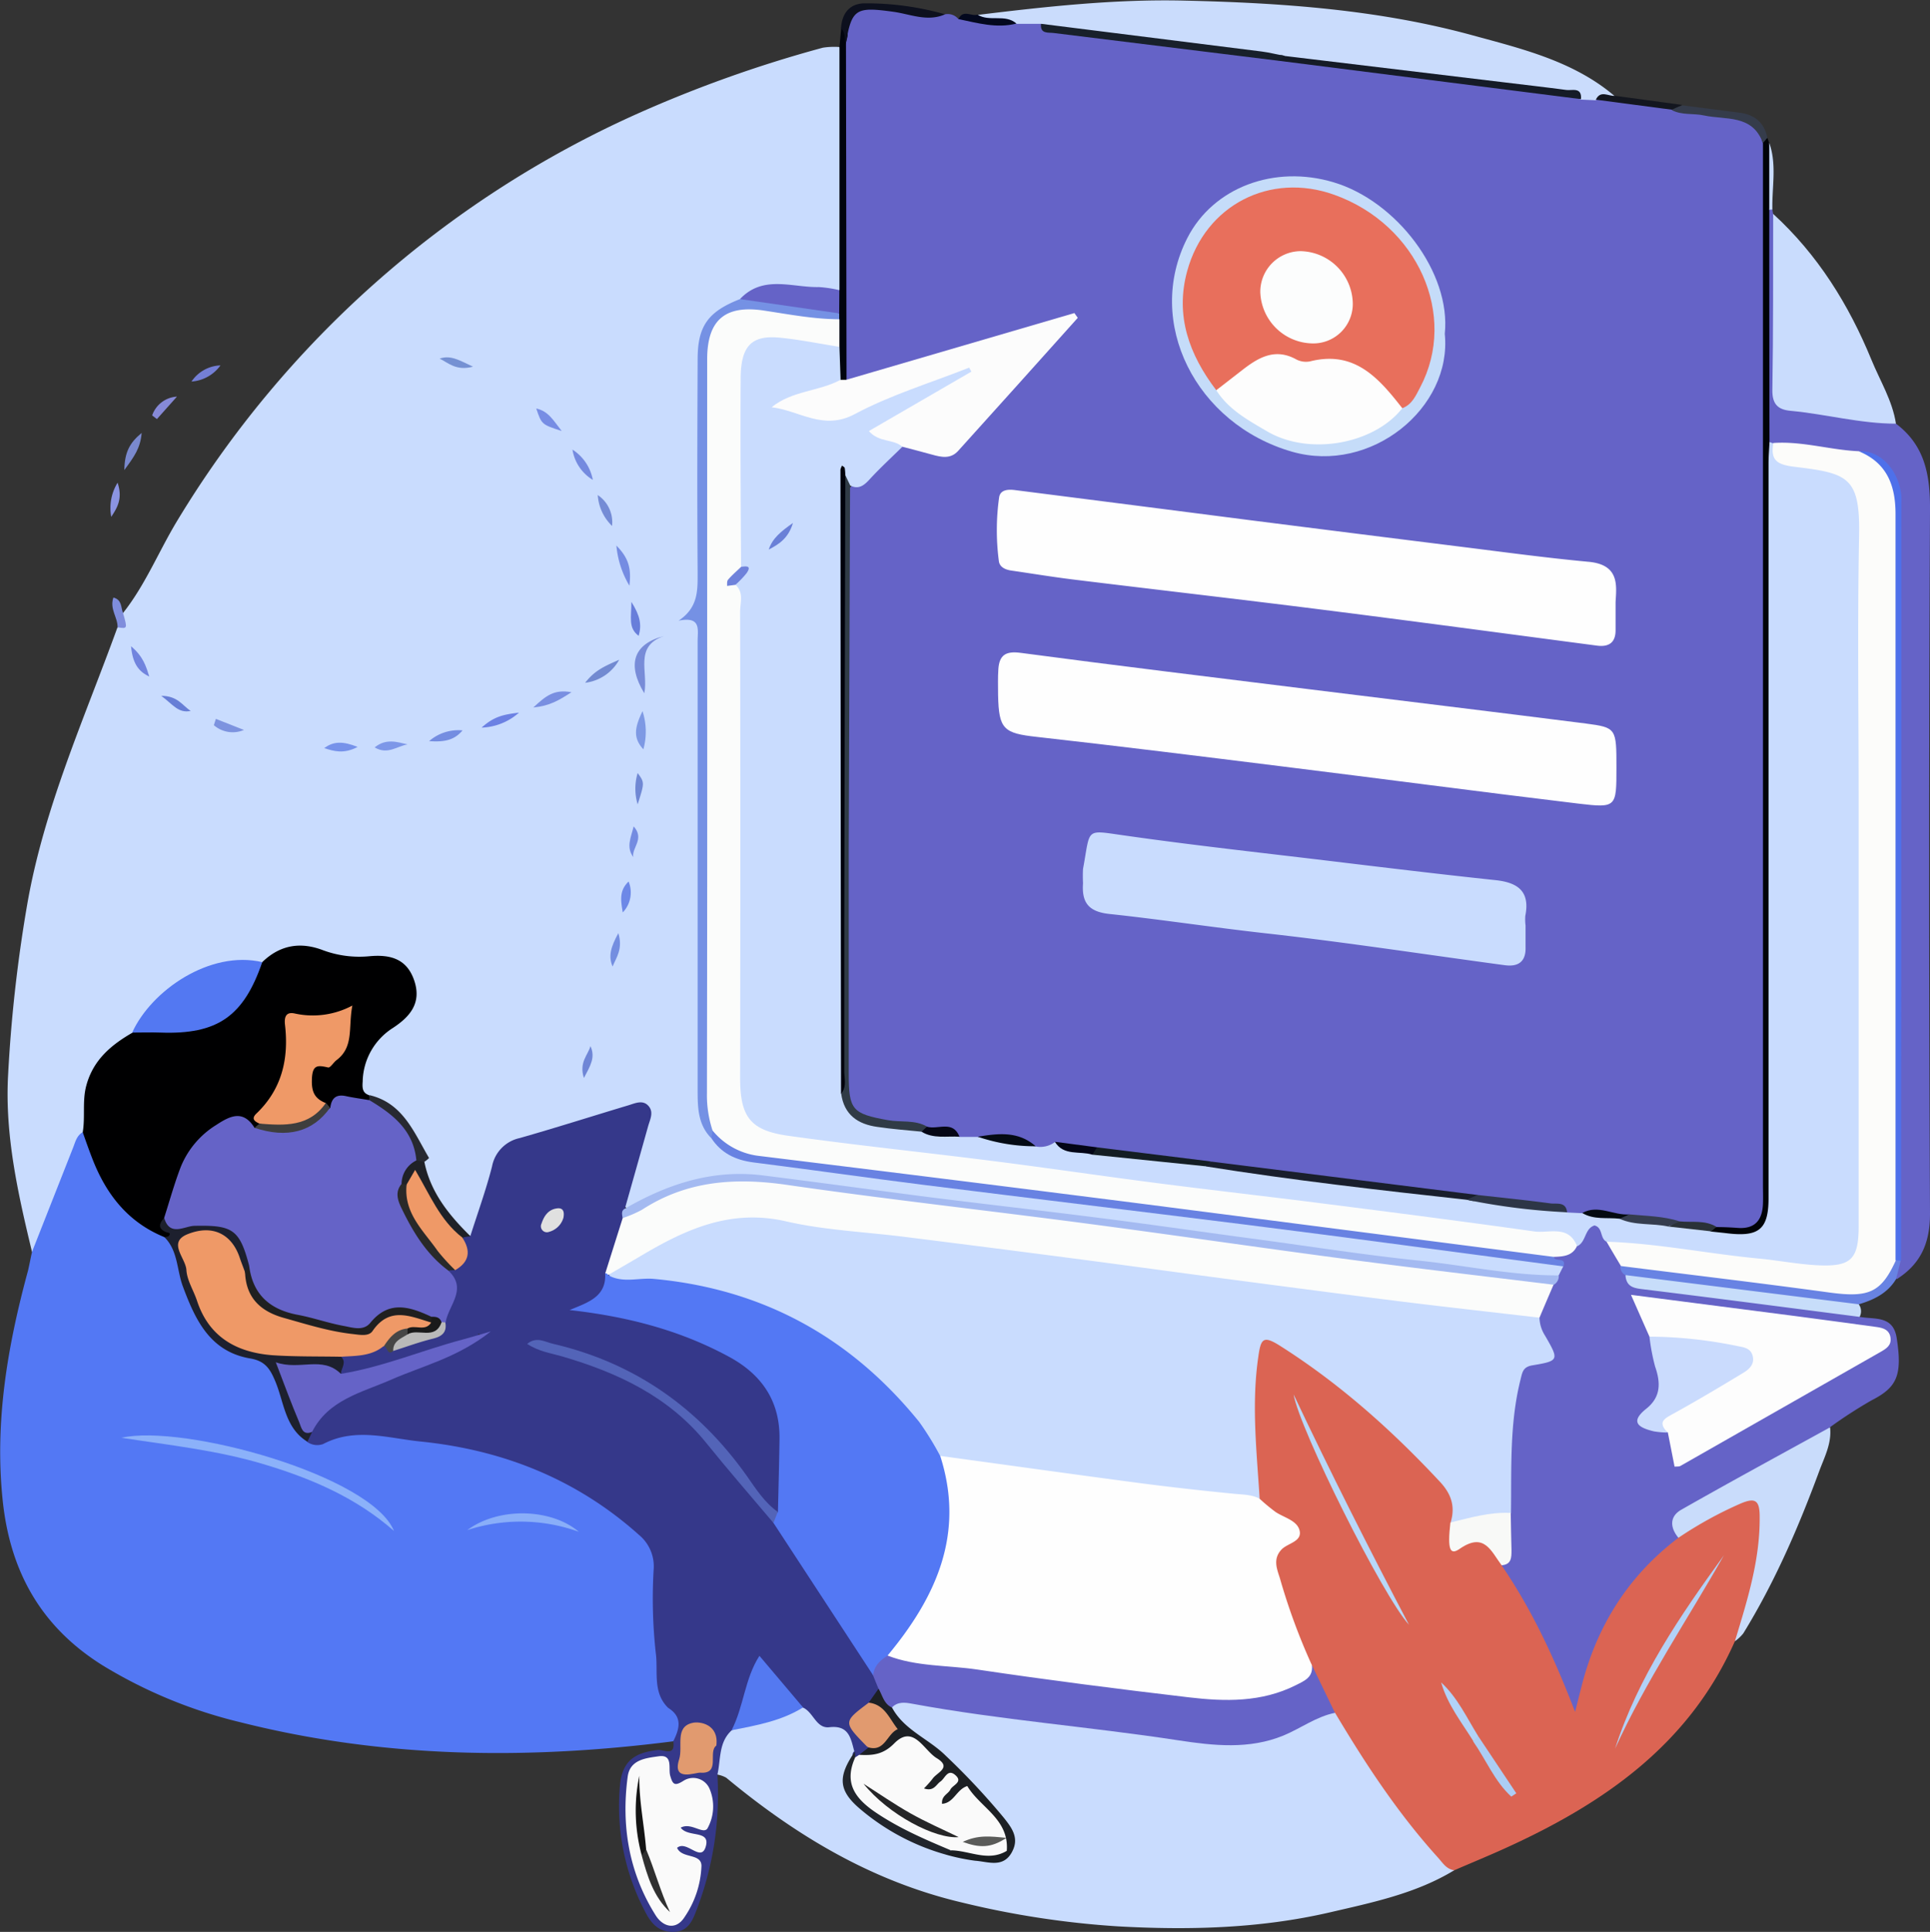 <svg xmlns="http://www.w3.org/2000/svg" viewBox="0 0 404.76 405.06"><rect x="0" y="0" width="404.76" height="405.06" fill="#333333" stroke="none"/><defs><style>.cls-1{fill:#6563c7;}.cls-2{fill:#c9dcfe;}.cls-3{fill:#5378f4;}.cls-4{fill:#db6453;}.cls-5{fill:#cadcfc;}.cls-6{fill:#c9dcfd;}.cls-7{fill:#35388a;}.cls-8{fill:#c9dcfb;}.cls-9{fill:#000308;}.cls-10{fill:#c7ddfa;}.cls-11{fill:#6883e3;}.cls-12{fill:#01040e;}.cls-13{fill:#0d101e;}.cls-14{fill:#353c4b;}.cls-15{fill:#13161f;}.cls-16{fill:#03081e;}.cls-17{fill:#7a89ce;}.cls-18{fill:#8b94e2;}.cls-19{fill:#7f8ddc;}.cls-20{fill:#8689d7;}.cls-21{fill:#747fd6;}.cls-22{fill:#fefefe;}.cls-23{fill:#fcfcfc;}.cls-24{fill:#c5dcf9;}.cls-25{fill:#303b46;}.cls-26{fill:#151b27;}.cls-27{fill:#191f2d;}.cls-28{fill:#18202b;}.cls-29{fill:#141e24;}.cls-30{fill:#2d3647;}.cls-31{fill:#040a14;}.cls-32{fill:#353d4f;}.cls-33{fill:#050716;}.cls-34{fill:#030516;}.cls-35{fill:#2a3238;}.cls-36{fill:#040b11;}.cls-37{fill:#000001;}.cls-38{fill:#7591e4;}.cls-39{fill:#a4baf1;}.cls-40{fill:#6882e2;}.cls-41{fill:#5378f2;}.cls-42{fill:#1f2127;}.cls-43{fill:#272931;}.cls-44{fill:#788cd8;}.cls-45{fill:#798fe1;}.cls-46{fill:#778de4;}.cls-47{fill:#7692ea;}.cls-48{fill:#7e99e4;}.cls-49{fill:#748adf;}.cls-50{fill:#748de1;}.cls-51{fill:#7d93df;}.cls-52{fill:#748ee0;}.cls-53{fill:#748ce1;}.cls-54{fill:#728ad1;}.cls-55{fill:#7d97e8;}.cls-56{fill:#758ce2;}.cls-57{fill:#748bd5;}.cls-58{fill:#7184de;}.cls-59{fill:#6d88e7;}.cls-60{fill:#7088d4;}.cls-61{fill:#7591d3;}.cls-62{fill:#6f86d6;}.cls-63{fill:#687eda;}.cls-64{fill:#6c81e3;}.cls-65{fill:#677ed6;}.cls-66{fill:#1d202e;}.cls-67{fill:#8bb1fa;}.cls-68{fill:#89aef9;}.cls-69{fill:#f8f9f7;}.cls-70{fill:#b8d8f9;}.cls-71{fill:#b2d2f7;}.cls-72{fill:#accdf4;}.cls-73{fill:#5479f1;}.cls-74{fill:#1d2024;}.cls-75{fill:#21252c;}.cls-76{fill:#1a1e21;}.cls-77{fill:#fbfcfb;}.cls-78{fill:#fcfcfa;}.cls-79{fill:#fdfdfd;}.cls-80{fill:#cadbfd;}.cls-81{fill:#4e70ea;}.cls-82{fill:#fafafa;}.cls-83{fill:#e19a6f;}.cls-84{fill:#00020c;}.cls-85{fill:#6a80d7;}.cls-86{fill:#6f82db;}.cls-87{fill:#e86f5c;}.cls-88{fill:#ef9967;}.cls-89{fill:#5364b8;}.cls-90{fill:#292929;}.cls-91{fill:#b9b9b9;}.cls-92{fill:#e0e0e0;}.cls-93{fill:#464646;}.cls-94{fill:#3e3e3e;}.cls-95{fill:#202020;}.cls-96{fill:#303030;}.cls-97{fill:#141414;}.cls-98{fill:#fcfdfd;}.cls-99{fill:#1a1a1a;}.cls-100{fill:#262627;}.cls-101{fill:#5a5b59;}</style></defs><title>imgAsset 7</title><g id="Layer_2" data-name="Layer 2"><g id="Layer_1-2" data-name="Layer 1"><path class="cls-1" d="M198.2,3A2.88,2.88,0,0,1,201,4c4.16-.61,8.34.59,12.5-.1a8.76,8.76,0,0,1,5,.47c5.43,2.19,11.28,2.29,16.94,3,11,1.31,21.87,2.87,32.82,4.15,17.35,2.08,34.7,4.18,52,6.56,3.76.51,7.54.78,11.28,1.44a16.68,16.68,0,0,1,3.45.28c5,2.19,10.51,1.67,15.73,2.73a81.93,81.93,0,0,0,10.18,1.31c5,.19,8.47,2.1,9.73,7.19.25,7,.55,13.94.56,20.9q.12,97.19.05,194.38v2.49c-.07,8.73-1.56,10.17-10.24,9.85-2.82-.91-5.79-.77-8.68-1.17-3.4-.89-6.94-1-10.37-1.65-3.4.37-6.7-1.39-10.13-.5a6.06,6.06,0,0,1-3.21-.39c-4.15-1.73-8.58-1.86-12.95-2.14-2.15-.13-4.19-.75-6.31-.92-12.18-1.46-24.34-2.94-36.49-4.56-6.24-.83-12.51-1.37-18.72-2.43-7.89-.9-15.78-1.77-23.63-3-3,.19-5.78-1-8.73-.91a8.16,8.16,0,0,1-4.62.06,23.51,23.51,0,0,0-12.21-1.64A6.85,6.85,0,0,1,201,239c-2.36-1.82-5.36-.92-7.94-1.84a75.92,75.92,0,0,1-9.82-1.42c-4.05-1.06-6.22-3.55-6.39-7.75,0-.83,0-1.66,0-2.49q0-58.93,0-117.86a24.85,24.85,0,0,1,.19-4c3.53-4.2,8-7.34,12.21-10.81a2.59,2.59,0,0,1,1.47-.09c7.06,3.32,11.61-.37,15.6-5.55,5.15-6.68,11.17-12.63,17-19.6-14.06,4.1-27.47,7.84-40.81,11.84-2.19.65-4.82,2.43-6.34-1.18-.66-21.78-.21-43.56-.25-65.34a6.39,6.39,0,0,1,.72-2.87c.19-1,.46-1.91.61-2.9.71-4.68,2-5.9,6.82-5.7S193.43,2.94,198.2,3Z"/><path class="cls-2" d="M25.8,128.53c4.66-5.87,7.45-12.84,11.28-19.2A215.72,215.72,0,0,1,133.32,24a265.6,265.6,0,0,1,39.25-14,15.42,15.42,0,0,1,3.48-.14c1.2,1.27.64,2.85.64,4.28q.06,22.92,0,45.83c-1.42,3-4,1.55-6.08,1.49-5.25-.17-10.61-1.28-15.27,2.32-5.6,2.38-7.78,6.65-7.71,12.65.16,13.63.08,27.26,0,40.89a44.35,44.35,0,0,1-1,10.34c-.77,3.2,1.1,6.6,1.08,10.1-.14,29.75-.09,59.5-.08,89.25,0,3.67.06,7.32,2.43,10.44,2.47,4,6.66,4.82,10.76,5.32,16.92,2.09,33.85,4.13,50.75,6.35,19.2,2.53,38.44,4.76,57.62,7.45Q294.57,260.15,320,263a20.71,20.71,0,0,1,7.65,1.93c1,1.38.06,2.17-.86,3-2.72,1.18-5.55.84-8.34.44-17.2-2.49-34.5-4.24-51.72-6.69-16.39-2.32-32.79-4.61-49.23-6.54-16.95-2-33.83-4.39-50.76-6.45-7.28-.89-14.48-1.49-21.76,0-4.62,1-8.16,4.51-12.9,5-2.53-1.23-1.52-3.34-1.12-5.13.87-3.87,2.12-7.64,3.19-11.46.85-3,.17-4.67-3.31-3.62q-10.68,3.24-21.37,6.4c-3.53,1-4.63,3.79-5.61,6.92-1.35,4.33-1.19,9.25-4.82,12.73-6.71-3.11-9.6-8.94-11.18-15.71,0-5.43-3.77-8.44-7.36-11.53-1.24-1.07-3-1.45-4.18-2.68-2.49-4.69-.46-8.59,2.21-12.36A12.88,12.88,0,0,1,81,214.89c2.89-2.33,6-4.71,4.29-9s-5.58-4.06-9.27-4.07a17.28,17.28,0,0,1-6.36-.77,14.62,14.62,0,0,0-13.75,1.3c-3.67.9-7.51,0-11.18,1.26C37.49,206,32.53,211,28.4,217.11c-8,4.47-9.95,11.92-10.11,20.29C14.9,244,12.49,251,9.89,258c-.65,1.73-.62,4.07-3.17,4.51C3.77,250.27,1,238,1.7,225.38a302.55,302.55,0,0,1,3.93-35.29c3.49-20.53,12-39.25,19-58.53C26.14,131,24.66,129.25,25.8,128.53Z"/><path class="cls-3" d="M6.72,262.46q4.3-10.9,8.6-21.81c.48-1.21.75-2.52,2-3.25,1.45.47,2,1.75,2.33,3,2.41,8.5,8.33,14,15.51,18.51A9,9,0,0,1,38,264a69.75,69.75,0,0,0,3,8.93c2.14,5,5.21,9.31,11.08,10.32,4.36.75,6.26,3.51,7.54,7.47,1.22,3.8,1.59,8.25,5.83,10.41,7.17-1.48,14.28-1.07,21.56-.4a84.14,84.14,0,0,1,47.79,19.89c3.08,2.6,3.91,5.95,3.94,9.76.06,7.28-.46,14.59.9,21.82.34,1.8.37,3.64,1.65,5.11,2.08,2.62,3.76,5.24-.08,7.79-30.51,3.91-60.85,3.57-90.83-4a100.47,100.47,0,0,1-28.83-11.9c-12.93-8.07-19.46-19.7-21-34.74-1.7-16.48,1.05-32.34,5.34-48.1C6.19,265.05,6.43,263.75,6.72,262.46Z"/><path class="cls-4" d="M363.82,344.16c-9.69,21.92-27.94,34.28-48.83,43.67-3.32,1.49-6.69,2.88-10,4.31-2.59,1.17-3.5-1-4.77-2.41-8.35-9.1-14.95-19.42-21.19-30-1.76-3.39-3.79-6.67-5-10.31-2.65-5.38-4.36-11.1-6.24-16.75-1.16-3.48-1.41-6.83,1.54-9.68,1.76-1.7.79-2.89-.82-3.94-2.07-1.35-4.35-2.49-5.22-5.09-1.63-9.88-2.18-19.75-.51-29.7.81-4.81,2.08-5.7,6.09-3.27,13.31,8.07,24.66,18.49,35,30a8,8,0,0,1,1.6,7.92c-.16,2.39-.75,4.93,3.35,3.81s5.23,2.58,7.17,4.89a125.63,125.63,0,0,1,14.11,27.67c2.86-13.36,9.58-25.47,21.75-34.22a46.65,46.65,0,0,1,12.57-6.83c4.1-1.47,5.51-.51,5.74,3.87A45.72,45.72,0,0,1,363.82,344.16Z"/><path class="cls-2" d="M280,359.15c6.37,10.7,13.19,21.07,21.58,30.34,1,1.11,1.75,2.42,3.4,2.65-8,4.87-17.12,6.75-26.09,8.83-14.64,3.39-29.56,3.76-44.44,2.93a187.86,187.86,0,0,1-32.71-5c-18.85-4.44-34.78-14-49.43-26.16a5.75,5.75,0,0,0-1.83-.65c-1.95-3.78-.39-6.79,2.11-9.59,4.93-2.14,10.22-3.15,15.31-4.79a43.76,43.76,0,0,1,10,4.54,4.81,4.81,0,0,1,2,4.72c-2.78,7.88-2.57,8.64,4.23,13.51a45.57,45.57,0,0,0,14.54,7.2c4.16.57,8.36,3.14,12.43-.26.92-3.06-1.25-4.9-2.78-7-4.88-6.59-11.1-11.78-17.4-16.91-2-1.61-5.22-2.95-3.53-6.68,2-1.39,4.13-1,6.26-.63,20.49,3.25,41.12,5.37,61.68,8.08,5.77.76,11.16-.76,16.36-3.24C274.24,359.85,276.71,357.63,280,359.15Z"/><path class="cls-1" d="M352,322.43c-10.41,7.88-17,18.28-20.24,30.85-.41,1.59-.81,3.18-1.43,5.65-4.28-11.15-9-21.34-15.39-30.69,1-3.67.42-7.43.61-11.14-.08-8.29-.3-16.58,1.27-24.78.63-3.28.95-6.66,5.13-7.61,1.66-.38,1.83-1.7,1.26-3.15s-1.3-2.7-1.3-4.25c.27-2.88,1.6-5.37,2.92-7.87a15.8,15.8,0,0,1,2.09-2.08c.31-.62.62-1.24.94-1.86-.08-1.27-2.94-.27-1.95-2.4,1.35-1.05,3.2-1.35,4.29-2.8.32-.37.61-.77.9-1.16,3.17-4.18,3.72-4.13,6.6.58,1,1.83,2,3.71,3,5.54.5.86,1.06,1.68,1.63,2.49,5.13,2.66,10.86,2.33,16.32,3,9,1,17.92,2.66,26.95,3.35a6,6,0,0,1,4.37,2c3.07.6,7-.38,7.79,4.34,1.25,7.94.08,10.45-5.24,13.16a97.28,97.28,0,0,0-8.75,5.66c-2.57,3.19-6.32,4.72-9.74,6.63-6.05,3.39-12,7.07-18.09,10.32C353.37,317.58,351.76,319.37,352,322.43Z"/><path class="cls-1" d="M371.67,43.85l.2,1c1.41,2.22,1.46,4.7,1.46,7.21,0,8.47,0,16.94,0,25.41,0,6.52.55,6.82,6.89,7.82,5.84.92,11.95.68,17.4,3.54,6.06,4.56,7.18,10.74,7.14,18q-.36,73.85,0,147.67c0,6.22-2,10.55-7,13.72-1.24-1.65-.16-3.46-.38-5.19q0-77.69,0-155.35c0-7.23-1.93-10.21-7.36-11.74-6.15-.74-12.36-1.16-18.45-2.47a2.29,2.29,0,0,1-1.15-1.38q-.11-23.76,0-47.51C370.49,43.81,370.93,43.56,371.67,43.85Z"/><path class="cls-5" d="M218.28,5l-5.07,0c-2.66-.9-5.89.68-8.18-1.87,14.42-1.76,28.89-3.35,43.41-3,20.29.46,40.64,1.88,60.26,7.24,10.42,2.85,21.37,5.44,30,12.84-1.15,1.27-2.83-.09-4.05.81l-3.11-.14c-5.44-2.34-11.34-2.06-17-2.85q-22.62-3.11-45.33-5.66c-15.38-2.22-30.81-4-46.24-5.9A9.43,9.43,0,0,1,218.28,5Z"/><path class="cls-6" d="M397.62,88.83c-7.46,0-14.68-2-22.06-2.69-2.71-.24-3.92-1.4-3.86-4.45.21-12.28.14-24.56.17-36.84,9.34,8.53,15.85,19,20.61,30.59C394.29,79.86,396.88,84,397.62,88.83Z"/><path class="cls-7" d="M153.45,362.8c-2.78,2.53-2.26,6.12-3,9.3a67.41,67.41,0,0,1-4.26,28.1c-.86,2.24-1.74,4.81-4.92,4.86s-4.72-1.77-6-4.3a47.39,47.39,0,0,1-5.26-26.3c.45-5.4,3.3-7,7.93-7.54,1.2-.14,3.74,1.5,3.26-1.83,1.26-2.52,2-5-.94-6.91,1.22-4.65,5.78-6.46,8.56-9.8,1.71-2,2.74-5,5.65-6,1.12-.38.3-.87.12-1.38-1.14-3.23.89-4.64,3.45-5.26,2.76-.66,8.82,2.23,8.38,3.9-.59,2.23-1.4,4.75-3.58,6.21a10.42,10.42,0,0,0-2.76,2c-1.94,3.12-2.2,6.82-3.58,10.12C155.74,359.79,155.53,361.89,153.45,362.8Z"/><path class="cls-8" d="M352,322.43c-1.81-2.18-1.86-4.49.61-5.89,10.33-5.88,20.78-11.54,31.19-17.27.38,3.27-1.13,6.15-2.2,9-4.37,11.84-9.36,23.42-16,34.21a8.69,8.69,0,0,1-1.76,1.65c2.59-8.54,5.29-17,5.2-26.15,0-3.49-1-4-4-2.73A82,82,0,0,0,352,322.43Z"/><path class="cls-9" d="M371.05,44q0,24.33.05,48.67c1.69,2.91,1.27,6.15,1.27,9.25q.09,73.68,0,147.38c0,9.8-4.29,12.91-13,9.73-1-1-.93-1.64.62-1.75,1.49,0,3,.07,4.48.18,3.65.25,5.13-1.71,5.26-5.07.05-1.33,0-2.66,0-4q0-109.2,0-218.4c-.49-1.06.06-1.19.93-1.05l.36,1A77.57,77.57,0,0,1,371.05,44Z"/><path class="cls-10" d="M390,276.11c-15-1.93-29.93-3.89-44.91-5.73-2.11-.26-4-.32-4.2-3,4.44-2.94,9-.37,13.37.09,9.62,1,19.22,2.32,28.83,3.57,2.43.32,4.93.47,6.76,2.47A2.49,2.49,0,0,1,390,276.11Z"/><path class="cls-11" d="M389.83,273.47l-49-6.13a2,2,0,0,1-1-1.89c1.65-1.78,3.68-1,5.59-.79,12,1.22,24,2.88,35.88,4.64,6.48.95,11.74.31,15.71-5.27a1.71,1.71,0,0,1,1.6.28c-.31,1.31-.63,2.62-1,3.93C395.85,271.14,393,272.54,389.83,273.47Z"/><path class="cls-12" d="M176.05,60.79V9.88c.12-1.32.24-2.63.37-4,2.27.57,1,2.13,1,3.36q.06,35.18.11,70.34a1.16,1.16,0,0,1-1.55,0c-1.39-2-1-4.36-1.07-6.62,0-1.93,0-3.87,0-5.8,0-.55,0-1.1,0-1.66C174.89,63.87,174.93,62.19,176.05,60.79Z"/><path class="cls-13" d="M177.37,9.29c-.32-1.12,0-2.43-1-3.36.22-3.26,1.91-5.3,5.23-5.23A60,60,0,0,1,198.2,3c-3.64,1.62-7.21,0-10.71-.51C179.49,1.38,178.61,1.76,177.37,9.29Z"/><path class="cls-14" d="M370.65,28.9,369.72,30c-2.17-6.09-7.86-4.81-12.39-5.8-2.21-.48-4.6,0-6.72-1.12.44-1,1.59-.44,2.2-1l11.72,1.51C367.79,23.92,370,25.57,370.65,28.9Z"/><path class="cls-15" d="M352.81,22l-2.2,1-15.93-2.1c1-2.1,2.68-.65,4.05-.81Z"/><path class="cls-16" d="M205,3.07c2.51,1.59,5.79-.22,8.18,1.87C209,6,205,4.83,201,4,202,1.89,203.72,3.5,205,3.07Z"/><path class="cls-6" d="M371.05,44q0-7,0-14.05c1.63,4.59.54,9.3.66,14A1.87,1.87,0,0,0,371.05,44Z"/><path class="cls-17" d="M29.71,90.77c-.26,3.22-1.59,5-3.64,7.79C26.15,94.83,27.15,92.88,29.71,90.77Z"/><path class="cls-18" d="M23.33,108.37a10.09,10.09,0,0,1,1.33-7.16C25.81,104.64,24.5,106.57,23.33,108.37Z"/><path class="cls-19" d="M25.8,128.53c.95,3.32.95,3.32-1.15,3,.08-2.05-1.71-3.81-.87-6.24C25.62,125.74,25.33,127.4,25.8,128.53Z"/><path class="cls-20" d="M31.91,87.1a5.85,5.85,0,0,1,5.2-3.94l-4.2,4.71Z"/><path class="cls-21" d="M40.16,80a7.66,7.66,0,0,1,6.08-3.39A8.19,8.19,0,0,1,40.16,80Z"/><path class="cls-2" d="M176.05,72.74l.24,6.9c-3.07,3.9-8,3.43-11.89,5,6.71,3.82,13.24,2,19.62-1.17C189.24,81,194.85,79.4,200.11,77c1.26-.59,3.11-1.62,3.91.19.67,1.51-.93,2.71-2.21,3.46-5.4,3.16-11,5.91-16.18,9.4.55,2.11,3.81,1.09,3.59,3.65-2.28,2.25-4.65,4.42-6.82,6.78-1.22,1.34-2.35,2.22-4.16,1.29-.46-.14-.76-.88-1.35-.34.65,1.83.32,3.67.32,5.48q0,60.54,0,121.07c.08,4.55,2.49,6.89,6.91,7.48,3.1.42,6.23.62,9.31,1.2,2.44,1.29,5.43,0,7.78,1.72l3.82,0c4.09.43,8.23.54,12.16,2a5.15,5.15,0,0,0,4.07-.94,21.21,21.21,0,0,0,8.93,2c7.63.53,15.14,1.94,22.75,2.59,18.16,2.5,36.36,4.76,54.57,6.93,7,1.57,14.25,1.1,21.12,3.26l3.18.15c2.66-.08,5.26.7,7.92.64,3.46.38,6.86,1.24,10.35,1.43,2.9.78,6,.29,8.8,1.78,1.16.13,2.31.24,3.47.38,6.57.76,8.55-.89,8.55-7.39q0-77,0-154.08c0-1.49.13-3,.2-4.46a4.2,4.2,0,0,0,.78.26c1.92,2.62,4.73,3.35,7.76,3.9,9.25,1.67,11.66,4.45,11.67,13.63q.07,72.52,0,145.06c0,9.15-3.21,12.17-12.16,11.21-12-1.29-24.07-2.93-36.11-4.38a13.19,13.19,0,0,1-6.11-2c-1.43-.69-.72-2.94-2.53-3.41-2.09.65-1.73,3.42-3.57,4.33-14.3-3.11-28.89-4.22-43.35-6.14-25.51-3.37-51-6.54-76.58-9.71-14.49-1.79-29-3.84-43.46-5.57-10.89-1.29-13.65-4.61-13.67-15.62q0-50.07,0-100.12c-.37-2.39,2.29-4.63.37-7.13-.76-12.74-.56-25.48-.17-38.21.23-7.55,3.91-10.31,11.47-9.13C169,70.21,173.23,69.27,176.05,72.74Z"/><path class="cls-22" d="M338.82,126.29c0,2.55,0,4.21,0,5.87,0,2.59-1.43,3.53-3.89,3.21-19.31-2.54-38.62-5.14-57.95-7.58-17.2-2.17-34.43-4.14-51.63-6.25-4.43-.54-8.84-1.27-13.26-1.91-1.24-.18-2.46-.72-2.61-2a49.47,49.47,0,0,1,.06-13.37c.26-1.6,1.9-1.68,3.27-1.51q24.57,3.13,49.13,6.29,22.13,2.81,44.24,5.57c9,1.12,18,2.35,27.06,3.19C339.71,118.44,339,122.84,338.82,126.29Z"/><path class="cls-22" d="M339,161c0,8.21,0,8.44-7.83,7.51-20.67-2.48-41.3-5.22-62-7.78-17.23-2.14-34.45-4.29-51.7-6.22-7-.77-8-1.59-8.15-8.77,0-1.83-.07-3.66.06-5.48.21-2.88,1.52-3.79,4.63-3.38,20.31,2.7,40.65,5.16,61,7.69,19.18,2.38,38.37,4.69,57.55,7.13C339,152.55,339,152.69,339,161Z"/><path class="cls-2" d="M319.94,194.07c0,1.49,0,3,0,4.48.11,3.12-1.55,4.21-4.39,3.82-16.66-2.24-33.29-4.81-50-6.67-11-1.22-21.92-2.9-32.91-4.07-4.41-.48-5.79-2.45-5.51-6.43a29.48,29.48,0,0,1,0-3c1.62-8.75.3-8.18,8.88-7,14,2,28.15,3.55,42.24,5.24,11.79,1.42,23.58,2.85,35.39,4.1,4.71.5,7.27,2.37,6.25,7.48A10.16,10.16,0,0,0,319.94,194.07Z"/><path class="cls-23" d="M189.22,93.66c-1.85-1.66-4.83-.81-7-3.28l21.5-12.46-.47-.84c-8,3.18-16.43,5.7-24,9.75-6.64,3.54-11.59-.76-17.43-1.44,4.33-3.51,9.91-3.29,14.45-5.75h1.18l47.87-14,.71,1q-12.53,14-25.07,27.88c-1.6,1.79-3.56,1.34-5.53.79S191.3,94.21,189.22,93.66Z"/><path class="cls-24" d="M303,70c1.57,15.53-15.48,29.44-32,24.72-20.22-5.79-31-27.16-22-44.8,5.45-10.68,18.31-15.41,30.67-11.7C292.85,42.13,304.35,57.16,303,70Z"/><path class="cls-25" d="M177.28,99.62l1,2.11q-.13,38.07-.28,76.15c0,15.77,0,31.54,0,47.3,0,7.55.75,8.33,8.18,9.68,2.75.5,5.69-.13,8.27,1.37-.12.64-.76.71-1.16,1.05-3.1-.31-6.2-.54-9.28-1-4.09-.56-7-2.53-7.6-7,.71-1.77.36-3.61.36-5.42q0-59.47,0-118.95C176.78,103.19,176.27,101.32,177.28,99.62Z"/><path class="cls-26" d="M269.41,11.73l46.25,5.56c4.27.52,8.54,1,12.8,1.57,1.2.18,3.32-.7,3.11,1.93l-63.51-8.06C268,11.7,268.38,11.29,269.41,11.73Z"/><path class="cls-27" d="M307.58,251.55c-18.31-2-36.59-4.1-54.77-7,.17-.63.8-.7,1.23-1l55.83,7C309.81,252.5,308.53,251.64,307.58,251.55Z"/><path class="cls-28" d="M269.41,11.73l-1.35,1Q244.51,9.84,221,6.92c-1.17-.15-2.9.25-2.68-1.93q23.15,2.89,46.28,5.81C266.19,11,267.79,11.42,269.41,11.73Z"/><path class="cls-29" d="M254,243.53l-1.23,1-23.68-2.43c-.22-.84.28-1.24,1-1.54Z"/><path class="cls-30" d="M307.58,251.55l2.29-1c5.1.57,10.21,1.08,15.3,1.77,1.29.17,3.24-.44,3.48,1.86A137,137,0,0,1,307.58,251.55Z"/><path class="cls-31" d="M217.21,240.34a37.25,37.25,0,0,1-12.16-2C209.33,237.63,213.57,237.12,217.21,240.34Z"/><path class="cls-32" d="M349.89,257.17c-3.38-.75-7-.14-10.23-1.64.4-1,1.44-.46,2.07-.91,3.53.35,7.11.35,10.53,1.47C351.82,257.21,350.59,256.6,349.89,257.17Z"/><path class="cls-33" d="M193.25,237.28l1.16-1.05c2.27.7,5.43-1.45,6.82,2.11C198.55,238.16,195.75,238.82,193.25,237.28Z"/><path class="cls-34" d="M230.08,240.56l-1,1.54c-2.64-.84-6,.34-7.85-2.7Z"/><path class="cls-35" d="M349.89,257.17l2.37-1.08c2.59.26,5.3-.33,7.71,1.14l-1.07.95Z"/><path class="cls-36" d="M341.73,254.62l-2.07.91c-2.62-.3-5.38.28-7.83-1.2C335.19,252.47,338.42,254.91,341.73,254.62Z"/><path class="cls-7" d="M159.27,347.18c.2-3,4.33-1.77,5.32-5.39.67-2.42.13-2.21-1-3.32-1.64-1.62-4.24.07-5.62-1.93-1,.85-2.37,1.52-2.87,2.6-.84,1.84,1.49,2.19,2,3.09-6.5,4.42-10.59,11.38-16.88,15.95-3.44-3.25-2.16-7.74-2.69-11.6a104.23,104.23,0,0,1-.45-17.41,8.56,8.56,0,0,0-3.09-7.36c-13.09-11.72-28.62-17.83-45.84-19.57-6.71-.68-13.66-3-20.37.53a3.64,3.64,0,0,1-3.36-.45,3.26,3.26,0,0,1,.16-2.9c2.09-4.3,5.89-6.56,10.05-8.37,8.58-3.71,17.46-6.73,25.88-10.85.47-.55-.58-.77-.07-.35.21.18.19.37-.1.48-9.29,3.74-18.48,7.82-28.7,8.39-1.35-1.57-1-3.17-.09-4.79,2.65-1.17,5.57-1.31,8.28-2.22,1.14-.76,1.49,2.09,2.79.59a14.55,14.55,0,0,1,5.52-2.16c1.78-.45,3.64-.78,4.19-3,1.17-3.42,2.61-6.79,1.75-10.54a3.19,3.19,0,0,1,.74-1.1c2.23-1.6,1.44-4.4,2.55-6.44a1.43,1.43,0,0,1,1.27.11c1.54-4.86,3.29-9.67,4.55-14.6a7.51,7.51,0,0,1,5.8-5.95c7.63-2.17,15.2-4.59,22.8-6.87,1.39-.42,3-1.21,4.19.11s.35,2.84-.05,4.26q-2.41,8.59-4.85,17.19a5.42,5.42,0,0,1,0,2.88c-.76,3.6-2,7.06-3,10.6-.7,3-1.16,6.19-4.92,7.2,11.15,1.57,21.84,4.2,31.49,10.07,6.45,3.93,10,9.59,9.84,17.23-.1,5.1.69,10.25-.61,15.31-2.31,2-3.19-.37-4.12-1.58-3.54-4.59-7.41-8.9-11.11-13.36-9.12-11-21.52-16.1-31.11-18.5,16.15,2.42,29.67,15,41.1,30.49a21.68,21.68,0,0,0,4.15,4.91,325.84,325.84,0,0,1,20.94,32.09,8.21,8.21,0,0,1,1,3.41,6.05,6.05,0,0,1-2.08,3.63c-4.9,2.52-2.66,5.32-.31,8.12.27,1.5-.75,2.07-1.85,2.59a2.44,2.44,0,0,1-1.39-.05c-.28-.27-.36-.52-.24-.76s.21-.36.31-.36c-.74-2.72-1.1-5.56-5.24-5.08-2.81.32-3.35-3.27-5.63-4.16C164.5,355.15,160.68,352.18,159.27,347.18Z"/><path class="cls-37" d="M34.48,259.39c-7.65-3.11-12.24-9-15.13-16.49-.71-1.82-1.36-3.67-2-5.51.55-3.23-.13-6.52.75-9.78,1.44-5.36,5.19-8.51,9.7-11.1,2.09-1.84,4.69-1.58,7.06-1.32,8.34.91,13.86-2.84,17.53-10A8.41,8.41,0,0,1,55,201.73c3.71-3.6,8-4.32,12.76-2.49a21.89,21.89,0,0,0,9.76,1.25c4.35-.39,7.86.53,9.39,5.21s-1,7.53-4.54,9.85a13.62,13.62,0,0,0-6.31,11.21c-.08,1.17-.14,2.36,1.3,2.85a.77.77,0,0,1-.05,1.14c-2.45,1.41-5.77-.72-7.93,1.94a3,3,0,0,1-2-.53c-4.64-3.92-4.4-7.09.78-10a7.28,7.28,0,0,0,3.54-4c1.14-3.22,0-4.58-3.33-4.19a8.22,8.22,0,0,1-2.94.28c-3.54-.87-3.8.82-4.1,3.91a36.26,36.26,0,0,1-6.33,17.44,2,2,0,0,1-1.57,1.25c-5.31-1.95-9.51-.2-13,5.45-2.51,4-3.47,8.58-4.87,13-.31,1,.21,1.74.58,2.62C37,259.85,36.09,260.14,34.48,259.39Z"/><path class="cls-38" d="M176,65.71V67c-1.85,1.56-4.05,1.32-6.18,1.08-2.81-.32-5.6-.78-8.39-1.16C153,65.7,150,68.2,149.88,76.62c-.09,8.8,0,17.61,0,26.41,0,33.37,0,66.75,0,100.12,0,11.29-.19,22.58.28,33.86a3,3,0,0,1-1,1.61c-2.84-2.86-2.85-6.54-2.85-10.18q0-47.06,0-94.1c0-2.29.8-5.18-4-4.2,4.12-2.74,4-6.31,4-10-.11-14.93-.07-29.87,0-44.8,0-7,2.18-10,8.91-12.64C162.38,62.08,169.5,61.88,176,65.71Z"/><path class="cls-39" d="M130.57,255.39c-.09-.75-.37-1.55.53-2,9-5.19,18.43-8.26,28.92-6.94,11.45,1.44,22.89,3,34.34,4.49,12.28,1.55,24.57,2.93,36.84,4.5,11,1.4,21.89,3,32.84,4.45,11.11,1.5,22.19,3.24,33.33,4.4,9.85,1,19.58,3.16,29.53,3.12a2.05,2.05,0,0,1-1.11,2c-4.05,2-8.2.5-12.2,0-52.35-6.77-104.67-13.8-157.06-20.29-6.65-.82-12.36,1.64-18.12,4.32C136,254.53,133.69,256.75,130.57,255.39Z"/><path class="cls-40" d="M149.17,238.62l.27-1.56c15.61,7.11,32.66,6.35,49.1,8.65C238.28,251.27,278.15,256,318,261.09c2.72.35,5.72.15,7.88,2.44.14,1.19,2.73-.11,2,2-22.33-2.94-44.66-6-67-8.8s-45-5.52-67.52-8.34c-11.82-1.49-23.62-3.19-35.45-4.68C154.18,243.21,151.23,241.76,149.17,238.62Z"/><path class="cls-41" d="M55,201.73c-3.91,11.4-9.42,15.21-21.33,14.77-2-.07-4,0-5.95,0C31.74,207.65,44.05,199.17,55,201.73Z"/><path class="cls-1" d="M176,65.71l-20.81-3c4.85-5.15,10.93-2.4,16.54-2.52a25.55,25.55,0,0,1,4.3.65Z"/><path class="cls-42" d="M98.66,259.2l-1.72.26c-4.41-1.12-5.81-5.13-7.9-8.42-1-1.58-1.61-3.41-4-2.31a1.57,1.57,0,0,1-1.13-.88c-.47-3,.9-4.57,3.75-5.07a1.79,1.79,0,0,1,1.34.82C90.27,250,94.17,254.78,98.66,259.2Z"/><path class="cls-43" d="M89,243.6l-1.69-.29c-2.09-5.14-6.29-8.65-9.86-12.64v-1.06c7.07,1.64,9.37,7.84,12.53,13.19A6.75,6.75,0,0,1,89,243.6Z"/><path class="cls-44" d="M139.25,133.36c-6.36,2.15-3.22,7.6-4.13,12C131.43,139.28,132.86,135,139.25,133.36Z"/><path class="cls-45" d="M111.85,148.34c2.59-2.4,4.32-3.88,8-3.2C117.2,146.84,115.33,148,111.85,148.34Z"/><path class="cls-46" d="M112.46,85.65c2.53.55,3.56,2.44,5.34,4.72C113.6,89,113.6,89,112.46,85.65Z"/><path class="cls-47" d="M68,156.86c2-1.5,4-1.44,7-.25C72.09,158.15,70,157.51,68,156.86Z"/><path class="cls-48" d="M134.75,149.11a13.87,13.87,0,0,1,.18,8C132.7,154.7,133.11,152.52,134.75,149.11Z"/><path class="cls-49" d="M120.06,94.27a9.64,9.64,0,0,1,4.27,6.35A9.07,9.07,0,0,1,120.06,94.27Z"/><path class="cls-50" d="M90,155.39a9.35,9.35,0,0,1,7-2.25C95.36,155.11,93.35,155.65,90,155.39Z"/><path class="cls-51" d="M45.27,150.73l5.89,2.32a6,6,0,0,1-6.31-1Z"/><path class="cls-52" d="M128.47,202.65c-.93-2.18-.38-4.06,1.21-7C130.69,199,129.22,200.81,128.47,202.65Z"/><path class="cls-53" d="M132.81,179.7c-1.52-2.1-.53-3.95.08-6.43C135.27,175.9,132.44,177.77,132.81,179.7Z"/><path class="cls-54" d="M122.72,143.16c2-2.59,4-3.45,7.14-4.83A9.45,9.45,0,0,1,122.72,143.16Z"/><path class="cls-55" d="M85.48,156.08c-2.2.36-4.2,2.25-6.91.63C81,154.75,83.3,155.59,85.48,156.08Z"/><path class="cls-56" d="M132,122.8a19.87,19.87,0,0,1-2.73-8.41C131.91,117.07,132.41,119.26,132,122.8Z"/><path class="cls-57" d="M128.36,110.27a9.9,9.9,0,0,1-3-6.47A6.85,6.85,0,0,1,128.36,110.27Z"/><path class="cls-58" d="M27.48,135.5c2.6,2.17,3.16,4.28,3.83,6.35C29,140.78,27.82,139.07,27.48,135.5Z"/><path class="cls-59" d="M131.83,184.83a6.05,6.05,0,0,1-1.22,6.48C130.17,188.74,129.85,186.73,131.83,184.83Z"/><path class="cls-60" d="M133.73,168.65a11.45,11.45,0,0,1,0-6.57C135.19,164.09,135.19,164.09,133.73,168.65Z"/><path class="cls-61" d="M92.2,75.19c2.29-.78,4,.28,7,1.69C95.65,77.83,94,76.06,92.2,75.19Z"/><path class="cls-62" d="M123.83,219.34c1.08,2.38,0,4.07-1.37,6.68C121.38,222.75,123.33,221.19,123.83,219.34Z"/><path class="cls-63" d="M132.41,126.19c1.85,2.92,2.2,4.83,1.53,7.13C131.7,131.64,132.43,129.48,132.41,126.19Z"/><path class="cls-64" d="M101,152.56c2.6-2.33,4.53-2.74,7.84-3.14A12.37,12.37,0,0,1,101,152.56Z"/><path class="cls-65" d="M40,149.06c-2.61.56-3.73-1.36-6.18-3.16C37.31,145.89,38.3,148,40,149.06Z"/><path class="cls-66" d="M34.48,259.39c.31-.08.76-.06.93-.26.56-.7-.21-.64-.54-.78-1.87-.76-1.47-1.84-.44-3a65.89,65.89,0,0,0,8.88.71c6.41.22,8.69,2.41,9.64,8.9a2.38,2.38,0,0,1-1.6,1.64c-1.82-.36-2-2-2.63-3.33a5.82,5.82,0,0,0-4.58-3.41c-4-.67-5.29.63-4.32,4.53.28,1.12.7,2.21,1.07,3.31C45,280.05,49,282.84,62,283c3.18,0,6.67-1.14,9.51,1.44,1.29,1.21,0,2.42,0,3.63-2.75.37-5.36-.86-8.15-.6-2.46.24-3.25,1-2.28,3.42a57.76,57.76,0,0,0,4.39,9.31c-.33.7-.67,1.4-1,2.09-4.7-2.87-4.89-8.25-6.72-12.63-1.12-2.71-2.18-4.3-5.27-4.83-8.35-1.42-11.46-7.93-14.09-15C37.06,266.38,37.38,262.27,34.48,259.39Z"/><path class="cls-67" d="M82.63,321c-7.95-7-17.33-11-27.33-14-9.77-2.93-19.84-4-29.84-5.54C38.48,298.5,77.9,309.38,82.63,321Z"/><path class="cls-68" d="M121.39,321.17A36,36,0,0,0,98,320.82C104.45,316,115.49,316.17,121.39,321.17Z"/><path class="cls-2" d="M322.86,276.28A7.29,7.29,0,0,0,324,280c3,5.17,3,5.33-2.61,6.27-2,.33-2.11,1.41-2.51,3-2.32,9.24-1.87,18.66-2,28-4,1.76-8.2,2.82-12.65,1.94,1-3.3.17-5.94-2.24-8.52-10.09-10.82-21-20.57-33.57-28.53-3.51-2.22-4-1.47-4.53,2.33-1.45,9.95-.34,19.8.28,29.69-2.21,1.17-4.58.66-6.82.4-18.73-2.24-37.39-5-56.1-7.36a26.3,26.3,0,0,1-3.38-.79,6.4,6.4,0,0,1-3.81-3.71c-3.63-7.37-9.25-12.91-16-17.4-13.7-9.15-28-16.7-45.23-15.74-4.28.23-4.3-.06-5.26-2.81,10.65-8.49,21.9-14.34,36.39-12.43C214.41,261,264.84,268,315.4,274,318,274.3,320.74,274.31,322.86,276.28Z"/><path class="cls-22" d="M197.19,305.26c13.84,1.89,27.68,3.83,41.53,5.66,6.68.88,13.39,1.62,20.09,2.28,1.82.18,3.64.15,5.31,1a39.65,39.65,0,0,0,3.41,2.83c1.78,1.18,4.46,1.76,5,3.81.64,2.37-2.41,2.69-3.72,4-1.94,2-1,4.14-.39,6.07a130.17,130.17,0,0,0,6.7,18.2c1.23,3.26-1,4.46-3.33,5.62-6.83,3.45-14.19,3.45-21.44,2.64-19.76-2.23-39.45-5.16-59.19-7.56-1.78-.22-3.68-.25-5.07-1.7-1.06-2.5.86-4,2-5.73,3.9-5.78,7.6-11.6,8.94-18.64A31.26,31.26,0,0,0,197.1,311C196.7,309.12,195.79,307.13,197.19,305.26Z"/><path class="cls-1" d="M186.12,347.12c6.09,2.36,12.63,2,18.94,2.95,14.72,2.19,29.48,4.07,44.25,5.81,7.6.9,15.25,1.07,22.42-2.53,1.82-.92,3.71-1.65,3.4-4.22l4.84,10c-4,.82-7.18,3.27-10.83,4.77-7.16,2.94-14.64,2.12-22,1-18.58-2.85-37.36-4.27-55.86-7.68-1.41-.26-3-.5-4.22.79-3.33.39-2.12-2.47-2.83-3.95l-1.16-2.85C182.39,348.6,183.33,347.18,186.12,347.12Z"/><path class="cls-69" d="M304.18,319.22c4.17-1,8.29-2.23,12.65-2,.05,2.61.08,5.21.16,7.81,0,1.55,0,3-2.07,3.16-2.18-2.87-3.58-7-8.7-3.51C304.13,326.17,303.51,325.08,304.18,319.22Z"/><path class="cls-70" d="M295.49,340.66c-5.45-5.92-23-41.08-24.19-48.28C279,308.66,287.12,324.73,295.49,340.66Z"/><path class="cls-71" d="M361.55,326.09c-7.64,13.49-16.38,26.38-22.84,40.56C343.55,351.6,352.37,338.75,361.55,326.09Z"/><path class="cls-72" d="M310,364l8,12-1.05.7c-3.52-3.22-5.3-7.74-8-11.58C309.27,364.72,309.37,364.13,310,364Z"/><path class="cls-71" d="M310,364l-1,1.09c-2.49-4-5.44-7.68-6.76-12.33C305.68,355.93,307.6,360.14,310,364Z"/><path class="cls-73" d="M159.27,347.18,168.42,358c-4.59,2.86-9.8,3.76-15,4.79C156,357.82,156.16,352,159.27,347.18Z"/><path class="cls-74" d="M184.25,354.08c.84,1.4,1.11,3.19,2.83,3.95,2.53,4.72,7.68,6.53,11.27,10.1a147.65,147.65,0,0,1,12.17,13c1.59,2,3.27,4.16,1.8,7a1.16,1.16,0,0,1-1.29.17c-1.49-2.53-2.08-5.52-4.39-7.65s-3.57-5.74-7.42-2.32a1.3,1.3,0,0,1-1.8-.28c-.82-1.24.28-2.13.79-3.19-1.48-.18-2.46,2.24-3.91,1s-.19-2.47.56-3.48c1.78-2.41-.13-3.55-1.53-4.91-1.77-1.71-3.58-2.23-5.71-.54s-4.57,3.47-7.42,1l2-1.56c4.85-3.71,4.85-3.71,0-9.39Z"/><path class="cls-75" d="M179.29,367.26l.07,1.22c-.35,10,7.78,12.31,14.44,15.94,1.84,1,4.21,1,5.57,2.89.19.94-.39,1.29-1.14,1.51a47.63,47.63,0,0,1-17.73-9.43C175.87,375.51,175.57,372.62,179.29,367.26Z"/><path class="cls-76" d="M198.23,388.82l1.19-.86c3.92-1.71,7.81.15,11.72.11l1.18.07c-1.83,3.65-5.07,2.19-7.83,2A42.82,42.82,0,0,1,198.23,388.82Z"/><path class="cls-77" d="M325.83,263.53q-42.65-5.5-85.28-11-40.68-5.18-81.38-10.17a14.76,14.76,0,0,1-9.73-5.32,23.63,23.63,0,0,1-1.18-7.8q.09-48.85.05-97.7,0-28.11,0-56.23c0-8.23,3.78-11.43,11.93-10.19,5.24.79,10.46,1.8,15.8,1.82,0,1.93,0,3.85,0,5.78-4.21-.66-8.4-1.53-12.63-1.93-5.79-.53-8,1.76-8.08,8.36-.08,13.23,0,26.45.09,39.68.7,1.61-2.19,2.07-1.2,3.77,1.83,1.6,1,3.74,1,5.63q.08,48.88,0,97.75c0,8.13,2.07,11,9.95,12.14,14.21,2,28.5,3.46,42.74,5.27,11.61,1.47,23.2,3.18,34.81,4.68s23.26,2.8,34.88,4.29c14.72,1.87,29.44,3.76,44.13,5.83,3.12.45,7.21-1.44,9,3.06C329.77,263.36,327.81,263.47,325.83,263.53Z"/><path class="cls-78" d="M336.93,260.35c10.75.34,21.29,2.53,32,3.54,4.11.39,8.18,1.2,12.29,1.4,7,.34,8.58-1.28,8.58-8.23V167.84c0-18.45-.27-36.89.09-55.33.25-12.52-2.28-13.27-13.5-14.63-3.74-.45-5.13-1.38-4.47-5,6.07-.42,11.91,1.47,17.91,1.73,5.78,1.07,7.35,5.55,8.39,10.42a14.19,14.19,0,0,1,.05,3q0,75.74,0,151.47c0,1.58.65,3.33-.67,4.76-3.08,6.76-5.66,7.86-13.89,6.75-14.57-2-29.17-3.72-43.76-5.56Q338.41,262.9,336.93,260.35Z"/><path class="cls-77" d="M322.86,276.28c-9.51-1.11-19-2.16-28.51-3.33-11.94-1.49-23.88-3.06-35.81-4.63-11.12-1.46-22.24-3-33.36-4.45q-17.67-2.31-35.34-4.52c-8.35-1.06-16.86-1.4-25-3.27-11.61-2.67-21.06,1.67-30.45,7.25-2.28,1.35-4.57,2.67-6.86,4l-.6-.34,3.66-11.6a24.83,24.83,0,0,0,4.05-1.74c9.45-6.14,19.6-6.79,30.52-5.2,20.75,3,41.61,5.31,62.41,8.05,18.5,2.44,37,5.15,55.47,7.59,14.24,1.88,28.51,3.53,42.77,5.28Q324.32,272.82,322.86,276.28Z"/><path class="cls-79" d="M345.92,280.25c-1.2-2.71-2.4-5.42-3.87-8.76,11.72,1.51,22.79,2.93,33.85,4.37,5.91.77,11.81,1.58,17.71,2.38,1.39.19,2.65.61,2.87,2.25s-.94,2.31-2.14,3q-21,11.94-41.95,23.89c-.25.15-.64.08-1.2.13-.46-2.38-.94-4.77-1.41-7.17-3.84-1.87-1.65-3.51.36-4.75,4.07-2.51,8.46-4.49,12.36-7.3,1.18-.85,3-1.55,2.79-3.18-.26-2-2.44-1.91-4-2.2C356.21,281.91,350.82,282.53,345.92,280.25Z"/><path class="cls-80" d="M345.92,280.25a94.19,94.19,0,0,1,18.56,2c1.35.25,2.67.47,3.08,2,.48,1.77-.71,2.85-2,3.62-4.77,2.89-9.56,5.74-14.44,8.44-1.89,1.05-3.67,1.76-1.36,4.05a17.73,17.73,0,0,1-2.93-.25c-3-.73-5.21-1.85-1.55-4.76,3.08-2.47,3-5.46,1.82-8.86A44,44,0,0,1,345.92,280.25Z"/><path class="cls-81" d="M397.53,264.26q0-78.24,0-156.48c0-6-1.79-10.73-7.71-13.16,4.21-.32,8.13,3.55,8.88,8.85a13.07,13.07,0,0,1,.06,2q0,79.44-.07,158.86Z"/><path class="cls-82" d="M142.76,383.21c1.53,2.13,6.32.39,5.24,4-1,3.34-4-1.48-6,.23,1,2.32,5.09,1.07,5.11,3.78a20.27,20.27,0,0,1-3.52,10.7c-1.82,2.9-4.56,2.09-6.08-.32-5.61-8.91-7.25-18.76-5.87-29.09.48-3.59,3.85-3.89,6.52-4.27,3-.42,2,2.46,2.38,4,.54,1.94.93,2.34,2.87,1.1a3.74,3.74,0,0,1,5.44,1.81,9.49,9.49,0,0,1-.46,8.18C147.52,384.77,144.94,382,142.76,383.21Z"/><path class="cls-83" d="M150.23,366c-1.84,1.34,1,6-3.38,5.68-1-.07-5.95,2-4.42-2.8.85-2.64-1-6.81,2.8-7.64C146.79,360.86,150.82,361.56,150.23,366Z"/><path class="cls-84" d="M177.28,99.62q-.12,48.29-.22,96.57c0,9.45,0,18.91,0,28.37,0,1.6.56,3.34-.68,4.78q-.08-65.43-.12-130.87a2.73,2.73,0,0,1,.35-.85c.21.19.51.33.55.52A10.31,10.31,0,0,1,177.28,99.62Z"/><path class="cls-85" d="M161.22,115.23c.77-2.35,2.51-3.77,5.08-5.58C165.35,112.87,163.35,114.11,161.22,115.23Z"/><path class="cls-86" d="M154.23,122.62l-1.74.23c0-.44-.05-1,.19-1.29.85-1,1.82-1.81,2.75-2.71,1.06-.14,2.27-.3,1.15,1.32A19.36,19.36,0,0,1,154.23,122.62Z"/><path class="cls-87" d="M255.08,81.82c-5.69-7.46-8.67-15.64-6.1-25C252.77,43,266.35,36,279.85,40.85c17.44,6.25,25.94,25.27,18,40.34-.91,1.72-1.69,3.63-3.76,4.4-3.36-.71-4.72-3.94-7.17-5.8-2.75-2.1-5.67-2.52-9-3.15C269.33,75,262.06,77.32,255.08,81.82Z"/><path class="cls-79" d="M255.08,81.82l5.49-4.26c3.41-2.65,6.9-4.66,11.34-2.17a4.4,4.4,0,0,0,2.92.36c9.32-2.32,14.37,3.59,19.26,9.84-5.94,7.55-19.49,10-28.28,4.89C261.85,88.16,257.67,85.92,255.08,81.82Z"/><path class="cls-3" d="M126.91,267a.51.51,0,0,1,.6.34c3.09,1.78,6.44.51,9.65.81,22.81,2.11,41.27,12.26,55.63,30a63.52,63.52,0,0,1,4.4,7.14c5.24,16.31-.89,29.63-11.07,41.86-1.55,1-2.82,2.16-3,4.12l-20.88-31.92c-.53-1.1.15-1.72.91-2.31.12-5.12.26-10.25.33-15.37.1-7.93-3.75-13.48-10.55-17.17-10.32-5.61-21.45-8.48-33.48-9.82C123.09,273.14,127.22,272,126.91,267Z"/><path class="cls-1" d="M52.25,265.37c-2-7.64-3.5-8.51-11.42-8.35-2.07,0-5.24,2.38-6.4-1.68,1.14-3.57,2.14-7.19,3.48-10.68a18.54,18.54,0,0,1,7.5-8.83c2.91-1.91,5.61-3.18,8,.68,5.63-.11,11.11-.79,15.86-4.22.23-2,1.19-2.93,3.31-2.46,1.61.35,3.25.56,4.88.84,4.92,2.94,9.28,6.32,9.86,12.64a5.48,5.48,0,0,0-3.1,5c.89,5.53,3.86,10,7.43,14.07,1.05,1.19,2.54,2.15,2.4,4.05,4.1,3.87-.06,7.28-.6,10.89a1.57,1.57,0,0,1-1.31.41,18.54,18.54,0,0,1-2.82-.91c-3.8-1.45-7.1-1.35-10.72,1.26-5.18,3.72-22.78-1.35-25.77-6.95A6.37,6.37,0,0,1,52.25,265.37Z"/><path class="cls-88" d="M71.49,284.47c-4.79-.09-9.6,0-14.37-.32-7.47-.59-13.27-3.77-15.79-11.38-.72-2.19-2.11-4.3-2.24-6.5-.15-2.49-4-5.78.23-7.49,5.37-2.16,9.39.07,11,5.06.31.92.68,1.82,1,2.73,3.12,10.68,12.89,10,20.94,12.22a7.17,7.17,0,0,0,7.54-2.23c3.62-3.71,7.24-1,10.75.69-.27,2.55-2.43,2-4,2.39-2.4.11-4.05,2-6.19,2.67C77.79,284.39,74.6,284.27,71.49,284.47Z"/><path class="cls-82" d="M211.14,388.07c-3.93,2.36-7.81-.08-11.72-.11-5.47-2.3-10.87-4.62-15.85-8-4.41-3-6.57-6.27-4.21-11.49l.84-.53c2.77.14,5,0,7.38-2.44,4-4,6.11,1.44,8.86,3.13,3.3,2,0,3-.88,4.35a23.56,23.56,0,0,1-1.78,2c2.07.72,2.54-.83,3.46-1.45s1.49-2.73,3.08-1.37c1.75,1.49-.51,2.08-1,3.05s-1.91,1.3-1.75,3c2.5-.19,3-3,5.29-3.73C205.54,379,211.67,381.39,211.14,388.07Z"/><path class="cls-1" d="M65.45,300.23c-2,.84-2.26-.94-2.69-2-1.59-3.75-3-7.57-4.92-12.6,5.06,1.78,9.72-1.44,13.65,2.42,8.79-1.41,17-4.93,25.54-7.19,1.55-.41,3.08-.88,5.9-1.7-7,5.53-14.31,7.22-21,10.16C75.81,292,68.87,293.48,65.45,300.23Z"/><path class="cls-89" d="M163.12,317l-.91,2.31c-4.7-5.57-9.5-11.07-14.07-16.74-7.89-9.77-18.57-14.75-30.24-18.17-2.37-.69-4.86-1-7.34-2.62,2-1.67,3.82-.35,5.52,0,17.07,4,30.44,13.43,40.56,27.7C158.54,312.2,160.36,315.05,163.12,317Z"/><path class="cls-88" d="M85.28,248.36l1.78-3.07c3.08,5.17,5.21,10.57,9.88,14.17,1.86,2.8,1.53,5.13-1.5,6.86-4.19-2.8-7-6.76-9.39-11.08C84.88,253.13,83.63,250.86,85.28,248.36Z"/><path class="cls-83" d="M182.2,357c3.37.39,4.33,3.4,6.08,5.56-2.25.93-2.67,4.77-6.1,3.83a1.94,1.94,0,0,1-.42-.25C176.8,361.05,176.81,361.05,182.2,357Z"/><path class="cls-90" d="M85.28,248.36c-.66,6,3.55,9.68,6.51,13.93a42,42,0,0,0,3.65,4l-1.44.09c-4.56-3.38-7.39-8.08-9.8-13.06-.76-1.58-1.41-3.37,0-5.06Z"/><path class="cls-91" d="M92.6,277.24a2.68,2.68,0,0,1,.8.06c.34,2-.64,2.89-2.57,3.37-2.84.69-5.59,1.71-8.38,2.59-1.29-3.1,1.73-3.1,3.08-4.3C88,278.73,90.57,279.17,92.6,277.24Z"/><path class="cls-92" d="M118.16,255.34a4.3,4.3,0,0,1-3,2.94,1.26,1.26,0,0,1-1.59-1.74c.52-1.58,1.43-3,3.36-3.19C117.83,253.27,118.47,253.71,118.16,255.34Z"/><path class="cls-93" d="M85.47,279.77c-1.33.89-3.07,1.41-3,3.49-1.33,1.08-1.13-1-2-.95,1.22-1.86,2.57-3.56,5-3.76a.78.78,0,0,1,.26.82C85.65,279.64,85.56,279.77,85.47,279.77Z"/><path class="cls-88" d="M54.42,235.59c-1-.45-1.8-1-.65-2.11,5.37-5.12,6.82-11.53,6-18.6-.21-1.81.33-2.74,2-2.39a17.6,17.6,0,0,0,12.13-1.66c-.9,4.55.39,8.64-3.31,11.44-.65.49-1.33,1.66-1.78,1.55-2.24-.52-3.29-.57-3.4,2.47-.1,2.68.61,4.09,2.94,5C66.07,236.25,61.5,237.68,54.42,235.59Z"/><path class="cls-94" d="M54.42,235.59c5.23.41,10.42.74,13.93-4.35l.87,1c-3.55,5.07-9,6.53-15.86,4.22Z"/><path class="cls-95" d="M90.43,277.3c-4.37-1.32-8.75-3.42-12.3,1.78-.81,1.19-2.69.79-4.22.62-4.94-.55-9.65-2.05-14.4-3.38-5-1.4-8-4.36-8.12-9.75l.86-1.2c.75,6.05,4.34,9.21,10.19,10.31,3.23.6,6.37,1.73,9.6,2.32,1.87.34,4.16,1.16,5.63-.65C81.6,272.52,86,274,90.5,276.1a.76.76,0,0,1,.22.82C90.62,277.17,90.52,277.3,90.43,277.3Z"/><path class="cls-96" d="M135.51,387.77c1.81,4.31,3,8.86,5,13.14-3.45-3.21-4.75-7.53-5.94-11.91C134.8,388.53,134.85,387.92,135.51,387.77Z"/><path class="cls-97" d="M135.51,387.77l-.93,1.23a35.76,35.76,0,0,1-.5-16.68C134,377.54,135.1,382.62,135.51,387.77Z"/><path class="cls-98" d="M275.11,72a11.13,11.13,0,0,1-10.8-10.74,8.52,8.52,0,0,1,8.38-8.6,11.17,11.17,0,0,1,11,10.53A8.28,8.28,0,0,1,275.11,72Z"/><path class="cls-99" d="M90.43,277.3l.07-1.2c.94-.05,1.77.08,2.1,1.14-1.32,3.83-4.92,1.21-7.13,2.53,0-.41,0-.81,0-1.22C87,277.64,89.18,279.3,90.43,277.3Z"/><path class="cls-100" d="M181.1,374c3.27,2.08,6.45,4.29,9.82,6.19s6.66,3.31,10.13,5C196.19,385.63,186.35,380.52,181.1,374Z"/><path class="cls-101" d="M211.07,385.35c-3.26,2.17-5.68,2.12-9.16.84C205.12,384.7,207.56,385,211.07,385.35Z"/></g></g></svg>